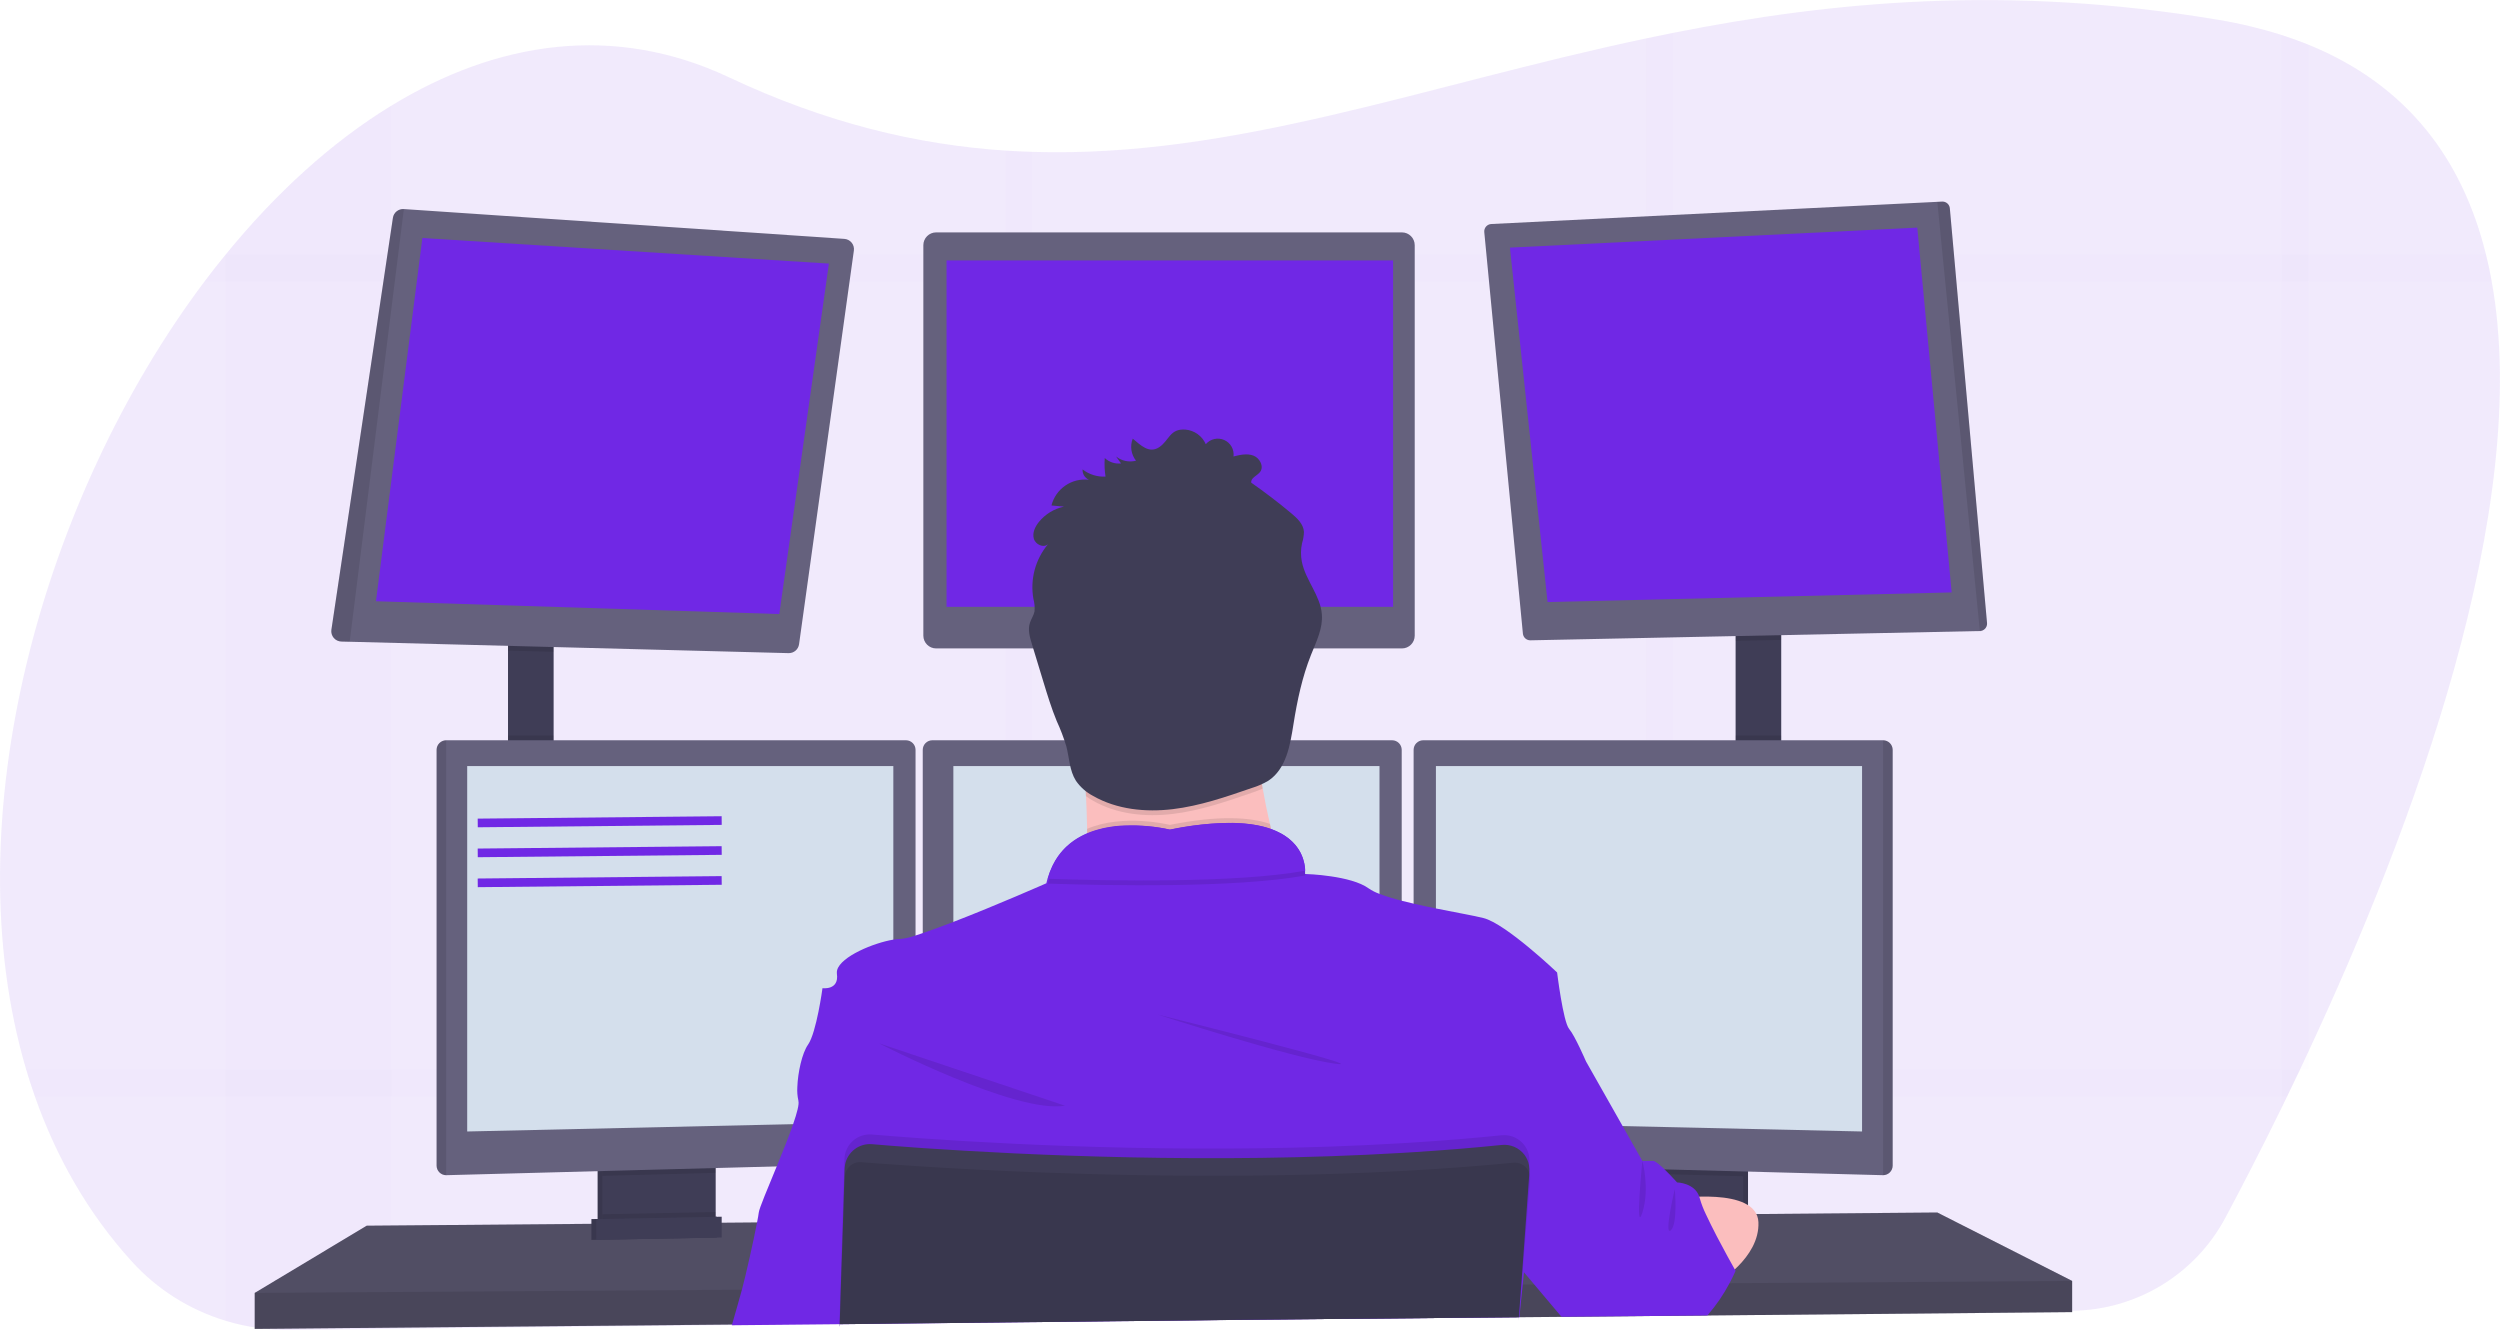 <svg width="577" height="307" viewBox="0 0 577 307" fill="none" xmlns="http://www.w3.org/2000/svg">
<g clip-path="url(#clip0)">
<path opacity="0.1" d="M532.76 242.761C532.118 244.146 531.477 245.512 530.838 246.86C529.84 248.954 528.856 251.008 527.884 253.021C527.452 253.913 527.02 254.788 526.599 255.663C521.833 265.397 517.384 274.005 513.605 281.085C510.176 287.5 505.084 292.875 498.864 296.647C492.643 300.419 485.523 302.449 478.248 302.524L394.218 303.438H393.331L386.128 303.516L379.966 303.583L361.071 303.787H360.307L350.687 303.893H350.394L291.104 304.535L238.182 305.089L232.026 305.156L193.793 305.571H193.748L168.952 305.837H168.686L90.28 306.685L66.825 306.94C61.82 306.996 56.836 306.282 52.047 304.823C43.715 302.307 36.226 297.567 30.387 291.112C20.314 280.016 12.972 267.07 8.04 253.021C7.327 250.993 6.662 248.94 6.045 246.86C-11.027 189.163 9.786 114.725 47.243 64.911C48.813 62.828 50.409 60.796 52.031 58.817L52.069 58.773C63.589 44.635 76.505 32.824 90.264 24.426C114.644 9.518 141.657 5.319 168.226 17.833C190.706 28.425 211.696 33.406 232.042 34.757C234.098 34.89 236.154 34.99 238.199 35.051C284.871 36.519 328.612 19.706 379.977 8.853C382.022 8.421 384.072 7.995 386.139 7.59C422.782 0.3 463.431 -3.545 511.771 4.538C516.793 5.358 521.749 6.543 526.599 8.083C528.73 8.77 530.784 9.509 532.76 10.299C555.833 19.683 568.417 37.023 573.764 58.75C574.27 60.767 574.708 62.818 575.077 64.905C584.558 117.168 556.792 191.301 532.76 242.761Z" fill="#7028E5"/>
<g opacity="0.1">
<path opacity="0.1" d="M90.264 24.425V306.745L66.808 307C61.803 307.057 56.819 306.343 52.03 304.884V58.772H52.069C63.589 44.618 76.505 32.807 90.264 24.425Z" fill="#7028E5"/>
<path opacity="0.1" d="M575.105 64.91H47.243C48.813 62.827 50.409 60.796 52.03 58.816V58.772H573.792C574.298 60.777 574.736 62.823 575.105 64.91Z" fill="#7028E5"/>
<path opacity="0.1" d="M532.76 10.304V246.854H530.838C529.84 248.948 528.856 251.002 527.884 253.014C527.452 253.906 527.02 254.782 526.599 255.657V8.066C528.73 8.753 530.784 9.499 532.76 10.304Z" fill="#7028E5"/>
<path opacity="0.1" d="M386.139 7.573V303.538L379.977 303.604V8.836C382.022 8.404 384.072 7.977 386.139 7.573Z" fill="#7028E5"/>
<path opacity="0.1" d="M238.198 35.034V305.144L232.042 305.211V34.74C234.098 34.873 236.154 34.951 238.198 35.034Z" fill="#7028E5"/>
<path opacity="0.1" d="M530.838 246.86C529.84 248.954 528.856 251.007 527.884 253.02H8.04C7.327 250.992 6.662 248.939 6.045 246.86H530.838Z" fill="#7028E5"/>
</g>
<path d="M127.776 147.265H117.249V179.208H127.776V147.265Z" fill="#3F3D56"/>
<path d="M411.107 145.603H400.579V179.396H411.107V145.603Z" fill="#3F3D56"/>
<path d="M478.248 295.632V302.834L394.068 303.61L393.17 303.626L361.176 303.92L360.412 303.931L350.687 304.014H350.399L291.121 304.563L193.815 305.466H193.732L168.991 305.698L168.725 305.704L58.791 306.712V298.402L84.639 282.891L136.504 282.459L137.612 282.453L137.978 282.448L139.086 282.431L163.987 282.226L165.101 282.22L165.456 282.215L166.564 282.209L174.548 282.143L174.759 282.137L194.457 281.971H194.618L348.327 280.675L352.089 280.647H352.466L355.336 280.619L376.198 280.448L377.306 280.431L378.331 280.42H378.863L385.352 280.37L386.638 280.354L388.361 280.342L393.763 280.293L402.335 280.221L403.443 280.209L405.372 280.198H405.732L447.129 279.844L478.248 295.632Z" fill="#65617D"/>
<path opacity="0.2" d="M478.248 295.632V302.834L394.068 303.61L393.17 303.626L361.176 303.92L360.412 303.931L350.687 304.014H350.399L291.121 304.563L193.815 305.466H193.732L168.991 305.698L168.725 305.704L58.791 306.712V298.402L84.639 282.891L136.504 282.459L137.612 282.453L137.978 282.448L139.086 282.431L163.987 282.226L165.101 282.22L165.456 282.215L166.564 282.209L174.548 282.143L174.759 282.137L194.457 281.971H194.618L348.327 280.675L352.089 280.647H352.466L355.336 280.619L376.198 280.448L377.306 280.431L378.331 280.42H378.863L385.352 280.37L386.638 280.354L388.361 280.342L393.763 280.293L402.335 280.221L403.443 280.209L405.372 280.198H405.732L447.129 279.844L478.248 295.632Z" fill="black"/>
<path d="M164.07 267.939V281.506C164.071 282.148 163.889 282.778 163.545 283.321C163.202 283.864 162.712 284.299 162.131 284.575C161.699 284.784 161.226 284.898 160.746 284.907L141.407 285.317C140.891 285.33 140.379 285.221 139.911 285.001C139.321 284.731 138.82 284.296 138.469 283.749C138.119 283.202 137.933 282.565 137.933 281.916V267.939H164.07Z" fill="#3F3D56"/>
<path opacity="0.1" d="M164.07 267.939V281.506C164.071 282.148 163.889 282.778 163.545 283.321C163.202 283.864 162.712 284.299 162.131 284.575C161.699 284.784 161.226 284.898 160.746 284.907L141.407 285.317C140.891 285.33 140.379 285.221 139.911 285.001C139.321 284.731 138.82 284.296 138.469 283.749C138.119 283.202 137.933 282.565 137.933 281.916V267.939H164.07Z" fill="black"/>
<path d="M165.179 267.939V281.506C165.179 282.148 164.997 282.778 164.653 283.321C164.31 283.864 163.82 284.299 163.239 284.575C162.807 284.784 162.334 284.898 161.854 284.907L142.516 285.317C141.999 285.33 141.487 285.221 141.02 285.001C140.429 284.731 139.928 284.296 139.578 283.749C139.227 283.202 139.041 282.565 139.041 281.916V267.939H165.179Z" fill="#3F3D56"/>
<path d="M403.443 267.939H377.306V285.389H403.443V267.939Z" fill="#3F3D56"/>
<path opacity="0.1" d="M403.443 267.939H377.306V285.389H403.443V267.939Z" fill="black"/>
<path d="M402.335 267.939H376.198V285.389H402.335V267.939Z" fill="#3F3D56"/>
<path opacity="0.1" d="M127.776 147.259V150.434L117.249 150.162V147.259H127.776Z" fill="black"/>
<path d="M197.073 57.836L184.423 148.689C184.342 149.269 184.051 149.799 183.604 150.179C183.158 150.558 182.587 150.759 182.001 150.744L80.711 148.118L78.788 148.068C78.453 148.06 78.124 147.982 77.822 147.838C77.519 147.694 77.25 147.489 77.033 147.234C76.815 146.979 76.654 146.682 76.559 146.361C76.465 146.04 76.439 145.702 76.483 145.37L90.685 50.263C90.776 49.674 91.085 49.14 91.551 48.768C92.017 48.396 92.605 48.212 93.2 48.252L194.856 55.132C195.184 55.151 195.505 55.238 195.798 55.387C196.09 55.536 196.349 55.744 196.557 55.998C196.766 56.252 196.919 56.547 197.008 56.863C197.096 57.179 197.119 57.51 197.073 57.836Z" fill="#65617D"/>
<path d="M97.484 54.933L86.773 138.767L179.862 141.72L191.31 60.838L97.484 54.933Z" fill="#7028E5"/>
<path d="M323.564 53.636H216.062C214.431 53.636 213.109 54.959 213.109 56.589V146.705C213.109 148.336 214.431 149.658 216.062 149.658H323.564C325.195 149.658 326.517 148.336 326.517 146.705V56.589C326.517 54.959 325.195 53.636 323.564 53.636Z" fill="#65617D"/>
<path d="M321.525 60.102H218.461V140.058H321.525V60.102Z" fill="#7028E5"/>
<path opacity="0.1" d="M411.107 145.597V147.697L400.579 147.913V145.597H411.107Z" fill="black"/>
<path d="M458.61 143.825C458.625 144.054 458.594 144.284 458.517 144.501C458.441 144.718 458.322 144.918 458.166 145.088C458.011 145.257 457.823 145.394 457.614 145.489C457.404 145.584 457.178 145.636 456.948 145.642L353.219 147.786C352.789 147.795 352.37 147.64 352.049 147.354C351.727 147.067 351.526 146.669 351.485 146.24L342.57 53.57C342.547 53.34 342.572 53.108 342.643 52.888C342.713 52.668 342.827 52.465 342.979 52.29C343.13 52.116 343.315 51.974 343.523 51.873C343.731 51.772 343.957 51.714 344.187 51.703L447.129 46.584L448.237 46.529C448.678 46.506 449.11 46.654 449.443 46.944C449.776 47.233 449.983 47.641 450.021 48.08L458.61 143.825Z" fill="#65617D"/>
<path d="M348.493 57.149L442.508 52.529L450.448 136.734L357.176 138.95L348.493 57.149Z" fill="#7028E5"/>
<path opacity="0.1" d="M458.61 143.825C458.625 144.054 458.594 144.284 458.517 144.501C458.441 144.718 458.322 144.918 458.166 145.088C458.011 145.257 457.823 145.394 457.614 145.489C457.404 145.584 457.178 145.636 456.948 145.642L447.129 46.584L448.237 46.529C448.678 46.506 449.11 46.654 449.443 46.944C449.776 47.233 449.983 47.641 450.021 48.08L458.61 143.825Z" fill="black"/>
<path opacity="0.1" d="M93.217 48.246L80.711 148.118L78.788 148.068C78.453 148.06 78.124 147.982 77.822 147.838C77.519 147.694 77.25 147.489 77.033 147.234C76.815 146.979 76.654 146.682 76.559 146.361C76.465 146.04 76.439 145.702 76.483 145.37L90.685 50.263C90.775 49.67 91.086 49.132 91.556 48.758C92.025 48.385 92.618 48.202 93.217 48.246Z" fill="black"/>
<path opacity="0.1" d="M127.776 169.746H117.249V179.208H127.776V169.746Z" fill="black"/>
<path opacity="0.1" d="M165.179 267.933V270.687L139.041 271.385V267.933H165.179Z" fill="black"/>
<path d="M211.308 173.042V266.221C211.301 266.79 211.076 267.335 210.679 267.742C210.282 268.149 209.743 268.388 209.174 268.41L102.98 271.235H102.953C102.374 271.228 101.822 270.995 101.413 270.586C101.004 270.177 100.771 269.625 100.764 269.047V173.042C100.771 172.464 101.004 171.911 101.413 171.502C101.822 171.094 102.374 170.861 102.953 170.853H209.119C209.697 170.861 210.25 171.094 210.659 171.502C211.068 171.911 211.301 172.464 211.308 173.042Z" fill="#65617D"/>
<path opacity="0.1" d="M102.98 170.853V271.235H102.953C102.374 271.228 101.822 270.995 101.413 270.586C101.004 270.177 100.771 269.625 100.764 269.047V173.042C100.771 172.464 101.004 171.911 101.413 171.502C101.822 171.094 102.374 170.861 102.953 170.853H102.98Z" fill="black"/>
<path d="M107.829 176.803H206.182V258.931L107.829 261.147V176.803Z" fill="#D4DFEC"/>
<path opacity="0.1" d="M411.107 169.746H400.579V179.396H411.107V169.746Z" fill="black"/>
<path opacity="0.1" d="M402.335 267.933V271.484L376.198 270.786V267.933H402.335Z" fill="black"/>
<path d="M436.828 173.042V269.047C436.821 269.63 436.584 270.186 436.169 270.596C435.754 271.005 435.195 271.235 434.612 271.235L328.395 268.41C327.827 268.388 327.288 268.149 326.891 267.742C326.494 267.335 326.269 266.79 326.262 266.221V173.042C326.269 172.464 326.502 171.911 326.911 171.502C327.32 171.094 327.873 170.861 328.451 170.853H434.617C435.199 170.855 435.758 171.085 436.171 171.495C436.585 171.904 436.821 172.46 436.828 173.042Z" fill="#65617D"/>
<path opacity="0.1" d="M436.828 173.042V269.047C436.821 269.63 436.584 270.186 436.169 270.596C435.754 271.005 435.195 271.235 434.612 271.235V170.853C435.195 170.853 435.754 171.083 436.169 171.493C436.584 171.902 436.821 172.459 436.828 173.042Z" fill="black"/>
<path d="M429.763 176.803H331.41V258.931L429.763 261.147V176.803Z" fill="#D4DFEC"/>
<path d="M323.514 173.042V266.221C323.507 266.79 323.282 267.335 322.885 267.742C322.488 268.149 321.949 268.388 321.381 268.41L215.186 271.235C214.603 271.235 214.044 271.005 213.629 270.596C213.214 270.186 212.977 269.63 212.97 269.047V173.042C212.977 172.464 213.21 171.911 213.619 171.502C214.028 171.094 214.581 170.861 215.159 170.853H321.325C321.903 170.861 322.456 171.094 322.865 171.502C323.274 171.911 323.507 172.464 323.514 173.042Z" fill="#65617D"/>
<path d="M220.035 176.803H318.388V258.931L220.035 261.147V176.803Z" fill="#D4DFEC"/>
<path opacity="0.1" d="M478.248 295.632V302.834L394.068 303.61L393.17 303.626L361.176 303.92L360.412 303.931L350.687 304.014H350.399L291.121 304.563L193.815 305.466H193.732L168.991 305.698L168.725 305.704L58.791 306.712V298.402L171.002 297.665H171.268L193.981 297.51H194.086L350.942 296.474H351.103L351.197 296.469H351.457L354.112 296.452H354.921L396.196 296.175L398.634 296.164L399.177 296.159L478.248 295.632Z" fill="black"/>
<path d="M269.993 179.208C285.701 179.208 298.435 166.476 298.435 150.772C298.435 135.067 285.701 122.336 269.993 122.336C254.285 122.336 241.551 135.067 241.551 150.772C241.551 166.476 254.285 179.208 269.993 179.208Z" fill="#FBBEBE"/>
<path d="M298.441 208.94C298.441 208.94 243.307 215.588 248.571 208.94C250.477 206.535 251.004 199.411 250.899 191.295C250.865 188.83 250.777 186.276 250.649 183.734C250.04 171.546 248.571 159.635 248.571 159.635C248.571 159.635 296.778 136.922 291.237 154.926C289.021 162.2 289.747 172.416 291.431 182.005C291.924 184.803 292.495 187.545 293.094 190.149C294.554 196.499 296.339 202.771 298.441 208.94Z" fill="#FBBEBE"/>
<path opacity="0.1" d="M298.441 208.94C298.441 208.94 243.307 215.588 248.571 208.94C250.477 206.535 251.004 199.411 250.899 191.295C259.304 187.706 269.998 190.381 269.998 190.381C281.258 188.138 288.478 188.575 293.094 190.149C294.554 196.499 296.339 202.771 298.441 208.94Z" fill="black"/>
<path d="M193.792 306.091V305.626L291.104 304.568L350.393 304.014H350.56L350.499 304.834L350.582 304.014H350.687V303.92L351.446 296.469L351.734 293.649L351.823 292.768L351.901 292.031L355.325 280.614L358.749 269.213L361.631 259.612L366.03 244.943C366.03 244.943 363.537 239.126 362.152 237.464C360.766 235.802 359.381 224.446 359.381 224.446C359.381 224.446 347.556 213.183 342.387 211.887C340.22 211.333 335.942 210.596 331.399 209.671C329.698 209.328 327.952 208.962 326.273 208.563C325.326 208.347 324.395 208.12 323.503 207.893C321.766 207.459 320.055 206.93 318.377 206.308C317.497 205.989 316.66 205.563 315.884 205.04C311.811 202.054 301.605 201.716 301.211 201.716C301.21 201.703 301.21 201.69 301.211 201.677V201.627C301.225 201.395 301.225 201.162 301.211 200.929C301.211 200.708 301.211 200.447 301.161 200.154C301.161 200.065 301.161 199.971 301.123 199.877C301.095 199.677 301.062 199.467 301.012 199.245C300.995 199.146 300.973 199.048 300.945 198.951C300.785 198.284 300.552 197.636 300.253 197.018C300.214 196.929 300.164 196.835 300.12 196.747C299.848 196.235 299.533 195.747 299.178 195.29C299.106 195.195 299.028 195.096 298.945 195.002C298.491 194.466 297.986 193.977 297.438 193.539C297.288 193.423 297.133 193.301 296.972 193.19C296.883 193.117 296.788 193.051 296.69 192.991L296.197 192.669L295.737 192.403C295.332 192.182 294.905 191.966 294.44 191.761C294.296 191.694 294.141 191.633 293.986 191.572C293.83 191.511 293.587 191.417 293.382 191.34H293.348L292.933 191.174C292.617 191.068 292.296 190.974 291.958 190.88L291.442 190.747L290.888 190.62L290.334 190.503C289.78 190.392 289.187 190.293 288.566 190.215L287.935 190.138L287.287 190.071L286.616 190.016L285.663 189.96L284.555 189.922C279.667 189.921 274.793 190.439 270.015 191.467C266.696 190.729 263.296 190.416 259.897 190.536H259.415L258.861 190.57H258.506L257.792 190.636C257.553 190.636 257.309 190.686 257.071 190.719C256.833 190.753 256.584 190.78 256.345 190.819L255.98 190.88C255.619 190.941 255.254 191.007 254.871 191.085C254.75 191.107 254.628 191.135 254.506 191.168C254.024 191.273 253.542 191.401 253.065 191.545C252.827 191.611 252.589 191.689 252.35 191.772C252.228 191.805 252.112 191.849 251.996 191.894L251.641 192.021L251.292 192.16L250.876 192.326C250.666 192.414 250.461 192.509 250.256 192.608C250.139 192.658 250.023 192.714 249.912 192.775C249.801 192.835 249.685 192.885 249.58 192.946C248.327 193.594 247.169 194.41 246.139 195.373L245.856 195.644L245.579 195.927C245.485 196.021 245.396 196.121 245.308 196.22C244.946 196.615 244.61 197.031 244.299 197.467C244.21 197.583 244.127 197.699 244.044 197.821C243.693 198.34 243.374 198.88 243.091 199.439C243.019 199.572 242.953 199.71 242.886 199.843C242.434 200.779 242.063 201.752 241.778 202.752C241.674 203.121 241.58 203.49 241.495 203.86C241.495 203.86 229.765 209.034 220.035 212.779C217.447 213.776 215.009 214.679 212.97 215.36C212.377 215.56 211.823 215.743 211.308 215.914C210.19 216.318 209.027 216.586 207.845 216.712C207.287 216.721 206.732 216.773 206.182 216.867C201.711 217.593 194.047 220.745 193.211 223.908C193.143 224.161 193.124 224.424 193.155 224.684C193.155 224.684 193.155 224.723 193.155 224.745C193.709 228.623 189.831 228.069 189.831 228.069C189.831 228.069 188.445 238.317 186.506 241.087C185.104 243.082 184.146 247.53 184.024 250.887C183.954 251.933 184.036 252.984 184.267 254.006C184.267 254.034 184.267 254.062 184.267 254.084C184.489 254.826 183.957 256.854 183.054 259.452C182.073 262.305 180.644 265.85 179.269 269.196C177.197 274.249 175.247 278.836 175.125 279.844C175.075 280.293 174.931 281.096 174.731 282.132C173.922 286.353 172.127 294.391 171.24 297.643C170.581 300.07 169.622 303.394 168.963 305.676C168.963 305.742 168.924 305.809 168.908 305.87L193.748 305.626V306.091H193.826H193.792Z" fill="#7028E5"/>
<path opacity="0.1" d="M202.858 240.794C202.858 240.794 234.442 257.136 245.801 255.197L202.858 240.794Z" fill="black"/>
<path opacity="0.1" d="M267.134 234.146C267.134 234.146 297.887 244.118 308.138 245.502C318.388 246.887 267.134 234.146 267.134 234.146Z" fill="black"/>
<path opacity="0.1" d="M301.244 202.059C285.175 205.018 254.921 204.38 241.844 203.932C246.637 186.758 270.01 192.597 270.01 192.597C298.939 186.825 301.156 198.802 301.244 202.059Z" fill="black"/>
<path d="M301.244 200.951C285.175 203.91 254.921 203.272 241.844 202.824C246.637 185.65 270.01 191.489 270.01 191.489C298.939 185.717 301.156 197.694 301.244 200.951Z" fill="#7028E5"/>
<path d="M386.543 276.664C386.543 276.664 405.471 273.756 405.843 282.065C406.214 290.375 396.19 296.181 396.19 296.181L386.543 276.664Z" fill="#FBBEBE"/>
<path opacity="0.1" d="M291.431 182.005C290.617 182.369 289.785 182.691 288.938 182.969C282.965 185.03 276.941 187.107 270.652 187.861C264.363 188.614 257.764 187.949 252.278 184.814C251.702 184.489 251.147 184.128 250.616 183.734C250.006 171.546 248.538 159.635 248.538 159.635C248.538 159.635 296.745 136.922 291.204 154.926C288.999 162.2 289.747 172.416 291.431 182.005Z" fill="black"/>
<path d="M262.191 106.326C261.4 106.535 260.572 106.556 259.771 106.387C258.971 106.219 258.221 105.866 257.581 105.356L258.734 106.957C258.054 107.036 257.366 106.965 256.717 106.749C256.068 106.534 255.474 106.18 254.977 105.711C254.872 107.144 254.932 108.584 255.154 110.004C253.247 110.096 251.369 109.507 249.857 108.342C249.827 108.842 249.952 109.339 250.213 109.766C250.475 110.193 250.861 110.529 251.32 110.73C249.404 110.501 247.47 110.977 245.88 112.069C244.289 113.16 243.15 114.793 242.676 116.663L245.568 116.929C243.295 117.414 241.255 118.659 239.783 120.458C238.897 121.566 238.221 122.984 238.608 124.336C238.996 125.687 240.869 126.552 241.889 125.588C240.438 127.318 239.384 129.345 238.8 131.526C238.217 133.707 238.117 135.989 238.509 138.213C238.772 139.16 238.858 140.148 238.764 141.127C238.581 142.041 238.004 142.833 237.716 143.725C237.162 145.343 237.689 147.099 238.182 148.711L240.781 157.253C241.723 160.339 242.659 163.43 243.889 166.416C244.76 168.304 245.501 170.249 246.105 172.238C246.804 174.92 246.831 177.856 248.322 180.199C249.343 181.674 250.709 182.877 252.3 183.706C257.78 186.841 264.402 187.506 270.674 186.753C276.947 185.999 282.965 183.922 288.932 181.861C290.258 181.462 291.531 180.904 292.722 180.199C296.85 177.496 297.77 171.967 298.54 167.097C299.399 161.668 300.546 156.251 302.58 151.143C303.788 148.101 305.35 145.016 305.084 141.758C304.746 137.432 301.322 133.925 300.474 129.67C300.19 128.248 300.204 126.783 300.513 125.366C300.776 124.522 300.923 123.646 300.951 122.762C300.857 120.979 299.394 119.605 298.02 118.458C295.038 115.969 291.961 113.616 288.788 111.4C288.627 110.292 290.135 109.816 290.816 108.94C291.78 107.705 290.783 105.744 289.32 105.168C287.857 104.592 286.217 104.968 284.693 105.351C284.793 104.571 284.637 103.78 284.251 103.095C283.865 102.411 283.267 101.869 282.548 101.551C281.829 101.233 281.027 101.156 280.26 101.33C279.494 101.505 278.804 101.922 278.293 102.52C277.889 101.592 277.242 100.79 276.422 100.198C275.601 99.605 274.636 99.244 273.628 99.152C269.954 98.864 269.882 101.672 267.533 103.218C265.183 104.763 263.244 102.725 261.438 101.24C261.106 102.079 261.001 102.991 261.133 103.884C261.265 104.777 261.63 105.619 262.191 106.326Z" fill="#3F3D56"/>
<path d="M400.579 293.283C400.579 293.283 400.086 294.458 399.177 296.159C397.802 298.775 396.129 301.223 394.19 303.454L394.04 303.615H393.143L361.149 303.909H360.384L360.29 303.798L354.084 296.436L351.746 293.66L351.651 293.544L351.452 293.311L351.341 293.178L351.197 293.006L346.648 287.611L348.31 280.686L351.142 269.019L351.214 268.736L351.768 266.521L352.161 264.859L353.48 259.441L358.001 240.799L366.036 244.954L374.508 259.912L379.057 267.944H381.551C382.022 267.944 383.102 268.853 384.188 269.9C384.576 270.271 384.964 270.664 385.297 271.008C386.283 272.027 387.064 272.902 387.064 272.902C387.064 272.902 391.104 272.991 392.19 276.171C392.246 276.325 392.292 276.482 392.328 276.642C392.689 277.892 393.158 279.108 393.73 280.276C394.445 281.833 395.342 283.6 396.251 285.367C397.941 288.608 399.659 291.693 400.291 292.812L400.368 292.951L400.579 293.283Z" fill="#7028E5"/>
<path opacity="0.1" d="M352.981 268.271L352.926 269.063V269.119L352.832 270.393L352.095 280.647L351.202 293.001L350.948 296.48L350.394 303.925V304.02L291.104 304.574L193.809 305.626V306.091H193.732V305.626V305.471L193.981 297.516L194.457 281.971L194.867 268.792L194.906 267.479C194.93 266.687 195.116 265.907 195.452 265.189C195.787 264.471 196.266 263.828 196.858 263.301C197.45 262.774 198.144 262.373 198.896 262.122C199.648 261.872 200.444 261.778 201.234 261.845C203.849 262.067 207.246 262.338 211.308 262.626L212.97 262.748C236.425 264.377 279.773 266.482 323.514 263.856C324.434 263.806 325.359 263.751 326.284 263.684C333.067 263.258 339.843 262.709 346.554 262.022C347.402 261.933 348.259 262.032 349.066 262.31C349.872 262.588 350.607 263.04 351.22 263.633C351.833 264.226 352.308 264.946 352.612 265.743C352.917 266.539 353.043 267.393 352.981 268.243V268.271Z" fill="black"/>
<path d="M193.792 306.092V305.626L291.104 304.568L350.393 304.014H350.56V303.92L351.114 296.474L351.352 293.15L352.261 280.625L352.976 270.709V270.465C353.009 270.008 352.988 269.549 352.915 269.097C352.918 269.078 352.918 269.06 352.915 269.041C352.762 268.106 352.382 267.223 351.806 266.471C351.196 265.688 350.397 265.075 349.484 264.687C348.57 264.299 347.573 264.15 346.587 264.255C339.877 264.942 333.1 265.49 326.318 265.917C325.392 265.983 324.467 266.039 323.547 266.088C279.806 268.687 236.459 266.581 213.003 264.98L211.341 264.859C207.279 264.571 203.883 264.305 201.267 264.077C199.829 263.956 198.396 264.372 197.246 265.245C196.096 266.117 195.309 267.385 195.039 268.803C194.983 269.103 194.95 269.407 194.939 269.712L194.563 281.988L194.047 297.538L193.804 305.493V305.648V306.114L193.792 306.092Z" fill="#3F3D56"/>
<path opacity="0.1" d="M353.147 272.155L352.466 280.647L351.452 293.306L351.197 296.474L350.643 303.571L350.61 303.925V304.02L350.526 304.839L350.587 304.02H350.427L291.138 304.574L193.809 305.626V305.471L194.081 297.516L194.635 281.971L194.989 271.639C195.007 271.052 195.171 270.478 195.467 269.97C195.763 269.462 196.182 269.036 196.685 268.731C197.312 268.346 198.046 268.172 198.779 268.232C199.943 268.327 201.373 268.437 203.04 268.559C205.75 268.759 209.091 268.991 212.981 269.235C220.184 269.689 229.222 270.177 239.578 270.576C268.392 271.684 307.29 272.055 344.237 268.82C345.9 268.676 347.617 268.515 349.296 268.354C349.961 268.288 350.631 268.415 351.225 268.72C351.393 268.804 351.553 268.904 351.701 269.019C352.184 269.368 352.566 269.838 352.809 270.382C352.866 270.49 352.912 270.603 352.948 270.72C353.114 271.179 353.182 271.668 353.147 272.155Z" fill="black"/>
<path opacity="0.1" d="M165.179 279.739V281.506C165.179 282.148 164.997 282.778 164.653 283.321C164.31 283.864 163.82 284.299 163.239 284.575L141.02 285.001C140.429 284.731 139.928 284.296 139.578 283.749C139.227 283.202 139.041 282.566 139.041 281.916V280.254L165.179 279.739Z" fill="black"/>
<path d="M165.456 285.616L136.504 286.17V281.367L165.456 280.813V285.616Z" fill="#3F3D56"/>
<path opacity="0.1" d="M165.456 285.616L136.504 286.17V281.367L165.456 280.813V285.616Z" fill="black"/>
<path d="M166.564 285.616L137.612 286.17V281.367L166.564 280.813V285.616Z" fill="#3F3D56"/>
<g opacity="0.1">
<path opacity="0.1" d="M262.418 104.509C261.877 103.805 261.517 102.98 261.371 102.104C261.237 102.96 261.317 103.835 261.604 104.653C261.879 104.627 262.151 104.579 262.418 104.509Z" fill="black"/>
<path opacity="0.1" d="M255.381 108.187C255.277 107.508 255.208 106.824 255.176 106.137C255.176 106.819 255.176 107.506 255.176 108.193L255.381 108.187Z" fill="black"/>
<path opacity="0.1" d="M300.541 126.673C300.571 126.18 300.638 125.689 300.74 125.205C301.002 124.363 301.151 123.489 301.183 122.607C301.171 122.409 301.141 122.213 301.095 122.02C301.001 122.53 300.851 123.039 300.74 123.543C300.519 124.571 300.452 125.626 300.541 126.673Z" fill="black"/>
<path opacity="0.1" d="M289.015 109.555L289.619 109.993C290.128 109.625 290.605 109.213 291.043 108.763C291.252 108.475 291.381 108.137 291.418 107.783C291.455 107.429 291.398 107.072 291.254 106.747C291.199 106.873 291.128 106.992 291.043 107.101C290.362 107.977 288.855 108.459 289.015 109.555Z" fill="black"/>
<path opacity="0.1" d="M243.485 114.885C243.282 115.289 243.121 115.712 243.003 116.148C243.869 115.664 244.803 115.311 245.773 115.101L243.485 114.885Z" fill="black"/>
<path opacity="0.1" d="M251.126 108.857C250.762 108.657 250.413 108.429 250.084 108.176C250.07 108.395 250.087 108.615 250.134 108.83C250.465 108.814 250.796 108.823 251.126 108.857Z" fill="black"/>
<path opacity="0.1" d="M305.3 141.498C305.073 144.185 303.821 146.772 302.807 149.32C300.773 154.428 299.626 159.846 298.768 165.28C297.997 170.15 297.105 175.679 292.949 178.377C291.762 179.086 290.491 179.644 289.165 180.038C283.192 182.105 277.169 184.177 270.879 184.93C264.59 185.684 257.991 185.024 252.505 181.889C250.915 181.059 249.55 179.856 248.527 178.382C247.047 176.039 247.02 173.103 246.31 170.421C245.706 168.43 244.965 166.483 244.094 164.593C242.869 161.613 241.928 158.5 240.991 155.436C240.123 152.589 239.257 149.739 238.392 146.888C238.108 146.031 237.896 145.15 237.761 144.257C237.545 145.675 237.966 147.16 238.392 148.55C239.257 151.405 240.123 154.254 240.991 157.098C241.928 160.184 242.869 163.275 244.094 166.255C244.965 168.145 245.706 170.092 246.31 172.083C247.009 174.765 247.036 177.701 248.527 180.044C249.55 181.518 250.915 182.721 252.505 183.551C257.991 186.686 264.607 187.346 270.879 186.592C277.152 185.839 283.17 183.767 289.165 181.7C290.491 181.306 291.762 180.748 292.949 180.038C297.078 177.341 297.997 171.812 298.768 166.942C299.626 161.508 300.773 156.09 302.807 150.982C304.015 147.946 305.577 144.861 305.312 141.598C305.312 141.564 305.3 141.531 305.3 141.498Z" fill="black"/>
<path opacity="0.1" d="M238.98 139.354C238.98 139.354 238.98 139.315 238.98 139.293C239.08 138.316 238.993 137.329 238.725 136.385C238.614 135.777 238.542 135.163 238.509 134.546C238.445 135.717 238.517 136.892 238.725 138.047C238.813 138.479 238.913 138.916 238.98 139.354Z" fill="black"/>
<path opacity="0.1" d="M240.67 125.804C241.096 125.088 241.58 124.408 242.116 123.771C241.102 124.74 239.229 123.876 238.836 122.53C238.691 123.074 238.691 123.647 238.836 124.192C238.972 124.598 239.214 124.961 239.536 125.244C239.858 125.528 240.249 125.72 240.67 125.804Z" fill="black"/>
</g>
<path opacity="0.1" d="M379.063 267.939C379.063 267.939 380.819 274.31 379.063 279.849C377.306 285.389 379.063 267.939 379.063 267.939Z" fill="black"/>
<path opacity="0.1" d="M386.543 274.437C386.543 274.437 387.28 282.525 385.618 283.96C383.956 285.395 386.543 274.437 386.543 274.437Z" fill="black"/>
<path d="M110.261 189.938L166.564 189.384" stroke="#7028E5" stroke-width="2" stroke-miterlimit="10"/>
<path d="M110.261 196.846L166.564 196.298" stroke="#7028E5" stroke-width="2" stroke-miterlimit="10"/>
<path d="M110.261 203.76L166.564 203.206" stroke="#7028E5" stroke-width="2" stroke-miterlimit="10"/>
</g>
<defs>
<clipPath id="clip0">
<rect width="577" height="307" fill="white"/>
</clipPath>
</defs>
</svg>

